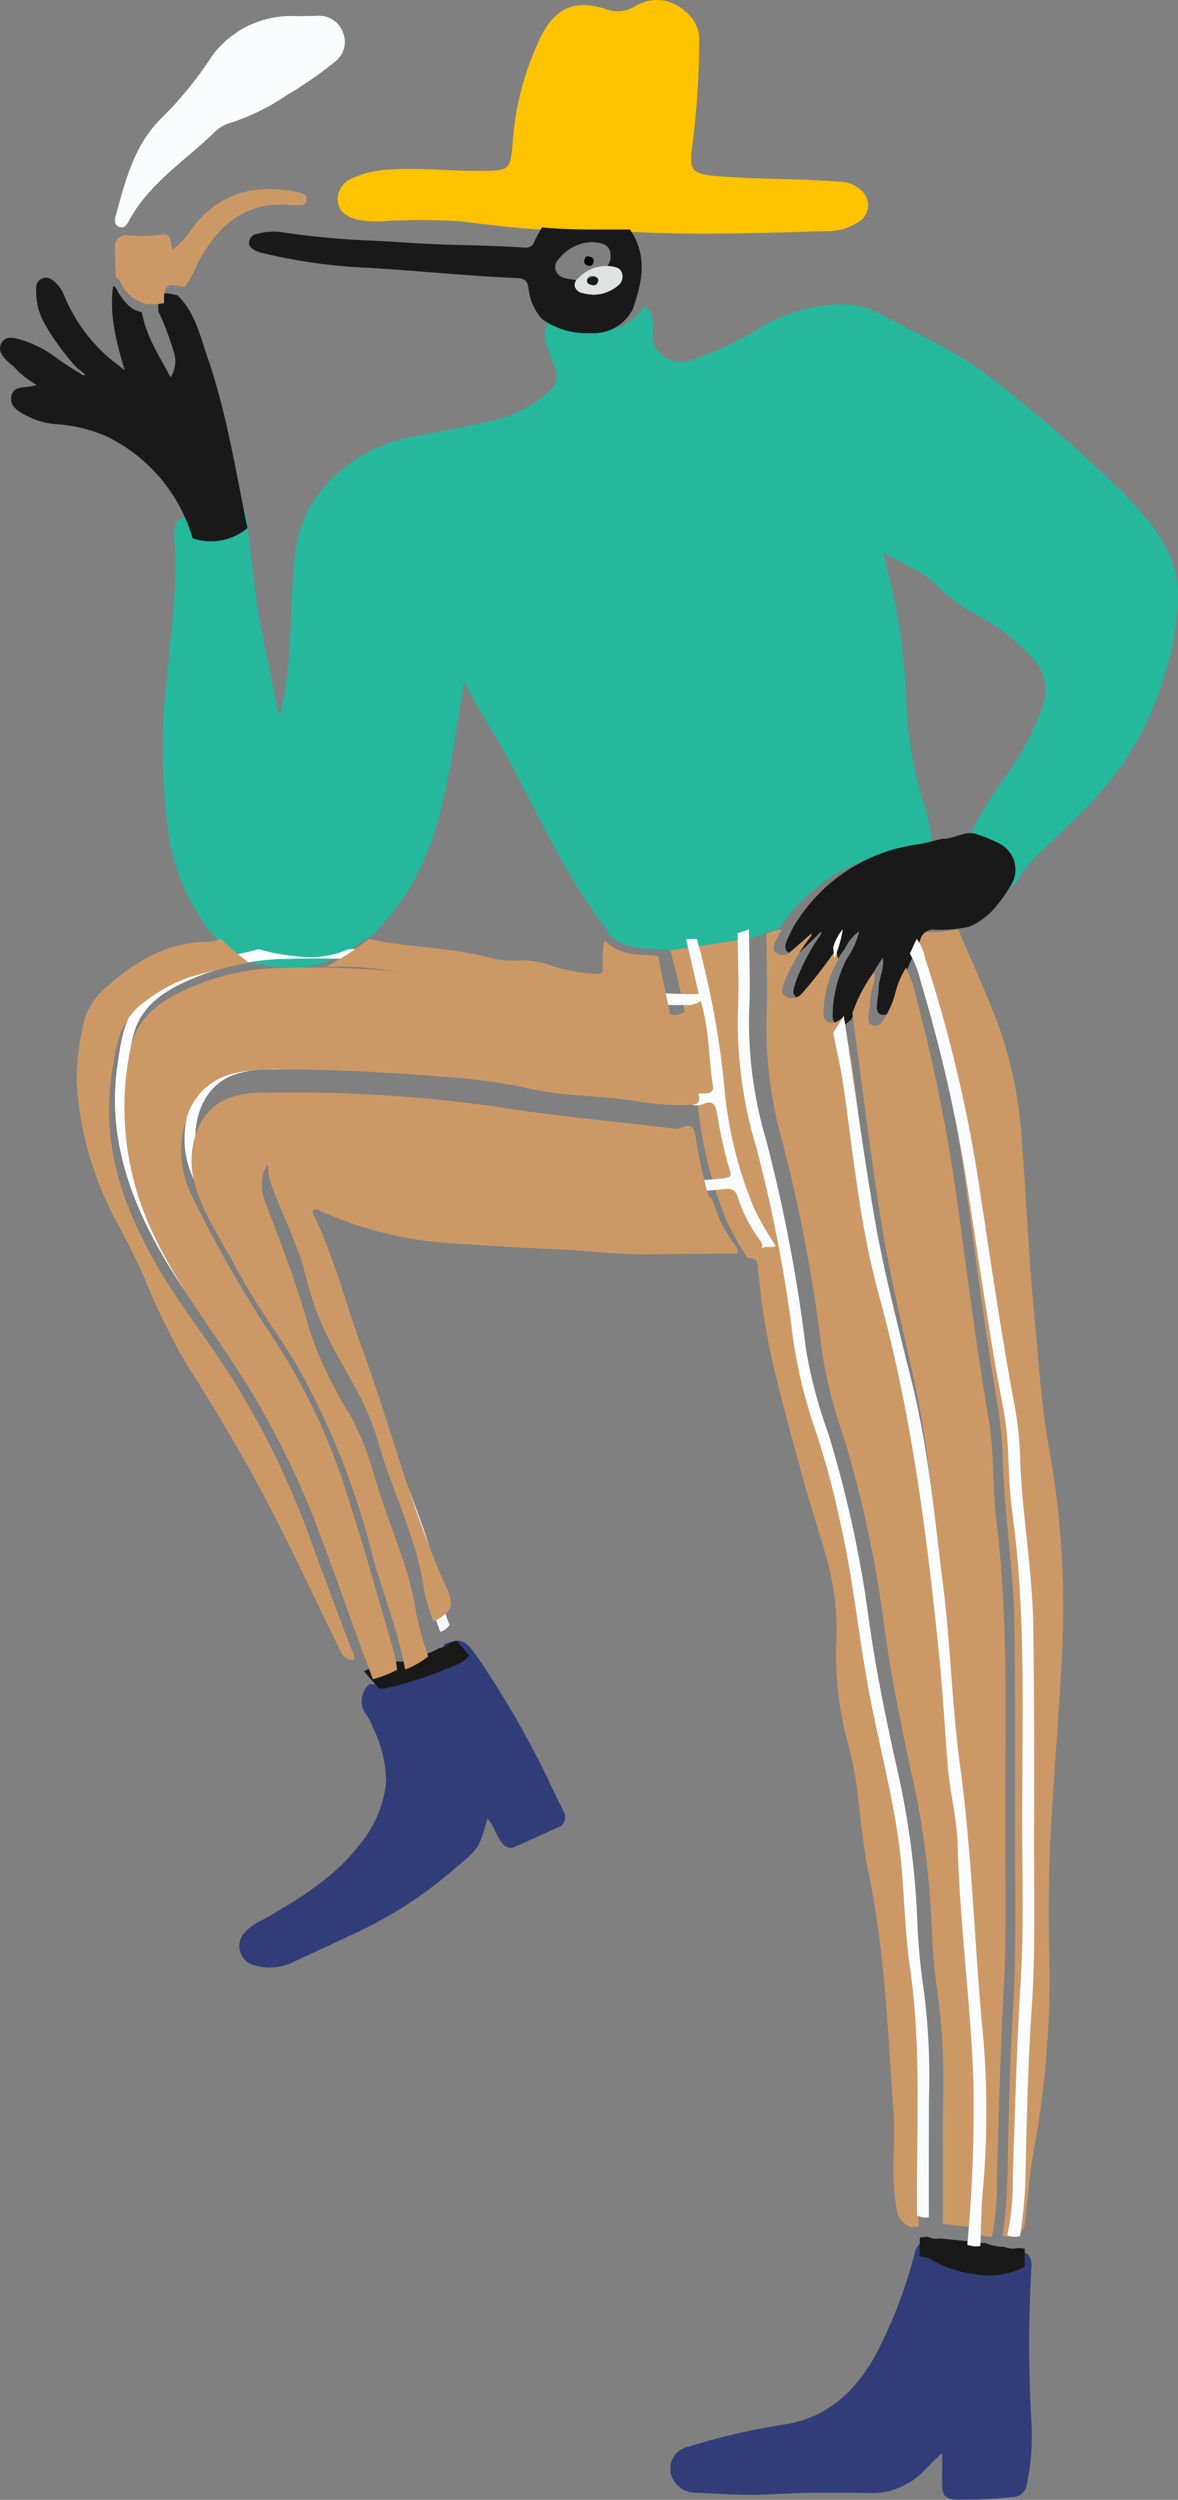 <svg xmlns="http://www.w3.org/2000/svg" xmlns:xlink="http://www.w3.org/1999/xlink" width="109" height="231.242" viewBox="0 0 109 231.242">
  <rect x="0" y="0" width="109" height="231.242" fill="#808080" stroke="none"/>
  <defs>
    <style>
      .cls-1 {
        fill: none;
      }

      .cls-2 {
        fill: #25b89d;
      }

      .cls-3 {
        fill: #c96;
      }

      .cls-4 {
        clip-path: url(#clip-path);
      }

      .cls-5 {
        fill: #ffc300;
      }

      .cls-6 {
        clip-path: url(#clip-path-2);
      }

      .cls-7 {
        fill: #303d78;
      }

      .cls-8 {
        fill: #fbfcfd;
      }

      .cls-9 {
        clip-path: url(#clip-path-3);
      }

      .cls-10 {
        fill: #191919;
      }

      .cls-11 {
        fill: #fff;
      }

      .cls-12 {
        fill: #dfe2e1;
      }

      .cls-13 {
        fill: #040404;
      }
    </style>
    <clipPath id="clip-path">
      <path id="Clip_6" data-name="Clip 6" class="cls-1" d="M0,0H49.079V21.613H0Z" transform="translate(0.237 0.303)"/>
    </clipPath>
    <clipPath id="clip-path-2">
      <path id="Clip_9" data-name="Clip 9" class="cls-1" d="M0,0H33.424V24.08H0Z" transform="translate(0.011 0.255)"/>
    </clipPath>
    <clipPath id="clip-path-3">
      <path id="Clip_20" data-name="Clip 20" class="cls-1" d="M0,0H22.9V24.394H0Z" transform="translate(0 0.212)"/>
    </clipPath>
  </defs>
  <g id="_6" data-name="6" transform="translate(0 -0.991)">
    <path id="Fill_1" data-name="Fill 1" class="cls-2" d="M4.738,58.445A19.251,19.251,0,0,1,.588,49.35a57.4,57.4,0,0,1-.178-15.1c.375-4.142.958-8.272.675-12.454-.053-.787-.2-1.689.781-2.132a5.429,5.429,0,0,0,5.064-.916c.6.051.751.434.82.974.443,3.448.681,6.924,1.37,10.339q.777,3.853,1.573,7.711c.339-.036.228-.343.278-.547.925-3.743.792-7.582,1.042-11.387.065-.985.142-1.971.255-2.952.66-5.732,5.709-9.643,10.628-10.611,2.836-.558,5.7-.985,8.491-1.762a11.169,11.169,0,0,0,4.321-2.439,1.84,1.84,0,0,0,.578-2.214c-.261-.628-.473-1.276-.7-1.916A2.6,2.6,0,0,1,36.11,1.01a7.209,7.209,0,0,0,4.416,1.282,4.131,4.131,0,0,0,4-2.123c.766.338.776,1.024.831,1.721.048.6-.213,1.2.067,1.811a2.79,2.79,0,0,0,3.721,1.353,28.133,28.133,0,0,0,5.917-2.76A14.779,14.779,0,0,1,61.575.075a7.729,7.729,0,0,1,4.589.7c3.881,2.047,7.921,3.863,11.317,6.7A134.259,134.259,0,0,1,88.93,17.506c2.385,2.5,4.735,5.128,4.977,8.917a24.327,24.327,0,0,1-1.372,8.329,27.665,27.665,0,0,1-5.79,10.376c-1.656,1.937-3.6,3.629-5.409,5.431a12.684,12.684,0,0,0-2.276,2.747,1.014,1.014,0,0,1-1.183.572,2.521,2.521,0,0,0-1.312-3.521,16.649,16.649,0,0,0-2.175-.821,51.386,51.386,0,0,1,3.3-5.511,24.634,24.634,0,0,0,3.556-6.411,4.374,4.374,0,0,0-.681-4.806,19.662,19.662,0,0,0-4.573-3.725,16.428,16.428,0,0,1-4.262-2.963c-1.38-1.532-3.291-2.049-5.062-3.2.078.424.1.658.165.882A55.268,55.268,0,0,1,68.8,37.126a35.685,35.685,0,0,0,1.453,8.556,15.983,15.983,0,0,1,.914,4.291c-.8.171-1.585.4-2.39.506a16.357,16.357,0,0,0-11.823,7.344,4.145,4.145,0,0,0-1.4.43l-1.009.373-7.175,1.061-.983.026c-1.732-.165-3.555.012-4.972-1.331-.851-1.23-1.738-2.436-2.546-3.693-3.377-5.251-5.771-11.05-9.067-16.347-.667-1.072-1.225-2.211-1.908-3.452-.755,4.321-1.257,8.485-2.354,12.535a27.99,27.99,0,0,1-2.864,6.861,32.471,32.471,0,0,1-3.164,3.959,25.6,25.6,0,0,1-4.021,2.412,8.515,8.515,0,0,1-4.473.674,19.084,19.084,0,0,1-3.7-.684,18.769,18.769,0,0,1-2.575-2.2" transform="translate(15.065 29.147)"/>
    <path id="Fill_3" data-name="Fill 3" class="cls-3" d="M4.465,0C5.708,2.927,7.039,5.819,8.172,8.789a38.5,38.5,0,0,1,2.18,10.723c.423,5.242.624,10.5,1.12,15.734.413,4.359.675,8.748,1.455,13.046a83.327,83.327,0,0,1,1.134,19.062c-.263,5.317-.728,10.629-1.014,15.949-.225,4.176-.253,8.359-.128,12.531a87.738,87.738,0,0,1-1.527,17.507c-.346,2.019-.472,4.077-.716,6.115a1.47,1.47,0,0,1-1.565,1.49l-.529-.074a48.527,48.527,0,0,0,.474-6.9c.1-4.753.212-9.5.5-14.25.33-5.46.174-10.933.19-16.4.018-6.282.018-12.565-.066-18.848-.068-5.106-.907-10.14-1.081-15.23a36.58,36.58,0,0,0-.422-4.865c-1.1-6.456-1.934-12.953-2.835-19.437A143.7,143.7,0,0,0,.7,2.767,4.5,4.5,0,0,0,0,.992,1.224,1.224,0,0,1,1.294.252,13.528,13.528,0,0,0,4.465,0" transform="translate(84.187 86.952)"/>
    <g id="Group_7" data-name="Group 7" transform="translate(31.016 0.689)">
      <path id="Clip_6-2" data-name="Clip 6" class="cls-1" d="M0,0H49.079V21.613H0Z" transform="translate(0.237 0.303)"/>
      <g id="Group_7-2" data-name="Group 7" class="cls-4">
        <path id="Fill_5" data-name="Fill 5" class="cls-5" d="M19.664,21.268c-2.8-.1-5.58-.469-8.363-.8a56.611,56.611,0,0,0-6.787-.027A9.089,9.089,0,0,1,1.7,20.292C.793,20.009.072,19.607,0,18.544a2.116,2.116,0,0,1,1.458-2.109,9.54,9.54,0,0,1,3.446-.756c2.742-.163,5.474.142,8.213.123,2.816-.019,2.854,0,3.085-2.824a26.634,26.634,0,0,1,2.237-8.826c.1-.216.189-.435.294-.647C20.107.737,21.827-.073,24.772.822A3.023,3.023,0,0,0,27.491.589a3.832,3.832,0,0,1,4.7.5,3.241,3.241,0,0,1,1.255,2.654,79.759,79.759,0,0,1-.586,9.335c-.382,2.779-.254,3.022,2.557,3.237,2.761.211,5.536.222,8.3.333.979.039,1.957.1,2.934.177a2.848,2.848,0,0,1,1.954.961,1.782,1.782,0,0,1-.286,2.656,5.179,5.179,0,0,1-2.948.935c-5.881.157-11.761.4-17.643.091-2.691-.022-5.385.058-8.071-.2" transform="translate(0.237 0.303)"/>
      </g>
    </g>
    <g id="Group_10" data-name="Group 10" transform="translate(62.033 207.898)">
      <path id="Clip_9-2" data-name="Clip 9" class="cls-1" d="M0,0H33.424V24.08H0Z" transform="translate(0.011 0.255)"/>
      <g id="Group_10-2" data-name="Group 10" class="cls-6">
        <path id="Fill_8" data-name="Fill 8" class="cls-7" d="M32.386,1.12c.9.1,1.05.721,1,1.507a124.484,124.484,0,0,0-.015,13.85,21.506,21.506,0,0,1-.41,6.156,1.352,1.352,0,0,1-1.329,1.189,46.651,46.651,0,0,1-5.145.238c-1.074-.056-1.336-.331-1.35-1.491-.01-.9,0-1.8,0-2.8-1.188.937-1.955,2.163-3.22,2.808a6.5,6.5,0,0,1-3.184.879c-1.619-.045-3.239-.028-4.859-.033-1.684-.005-3.363.085-5.045.162-2.181.1-4.375-.077-6.562-.167a2.367,2.367,0,0,1-2.243-1.76,2.081,2.081,0,0,1,1.724-2.52,59.794,59.794,0,0,1,8.661-2.007c3.823-.575,6.434-2.767,8.415-6.173a43.3,43.3,0,0,0,3.77-9.7A1.562,1.562,0,0,1,23.792,0c.255.17.574.074.842.286a7.947,7.947,0,0,0,3.557,1.578,5.186,5.186,0,0,0,4.194-.743" transform="translate(0.011 0.255)"/>
      </g>
    </g>
    <path id="Fill_11" data-name="Fill 11" class="cls-3" d="M0,1.057,7.133,0c.015,2.448.148,4.9.021,7.342A42.676,42.676,0,0,0,8.819,20.027a143.571,143.571,0,0,1,3.018,16.022,47.954,47.954,0,0,0,1.991,9.558,78.836,78.836,0,0,1,2.337,8.969c1.238,5.581,1.7,11.289,2.762,16.9.8,4.239,1.829,8.432,2.41,12.718.531,3.917.476,7.881,1.013,11.782,1.058,7.693.568,15.413.631,23.123l-.651.069a1.9,1.9,0,0,1-1.392-1.736c-.592-3.015-.094-6.041-.307-9.049C20.109,101,19.846,93.6,18.319,86.314c-.59-2.816-.755-5.719-1.181-8.573a35.064,35.064,0,0,0-.853-3.879,31.007,31.007,0,0,1-.934-8.784,25.253,25.253,0,0,0-.8-7.476c-.787-2.776-1.708-5.515-2.453-8.3-1.506-5.636-3.212-11.231-3.806-17.073-.066-.642-.174-1.28-.216-1.923-.039-.608-.308-.865-.911-.746A30.665,30.665,0,0,1,5.26,26.205,38.06,38.06,0,0,1,2.492,14.764,83.475,83.475,0,0,0,0,1.057" transform="translate(62.033 87.841)"/>
    <path id="Fill_13" data-name="Fill 13" class="cls-7" d="M18.966.319C20.481-.3,20.9-.1,22.063,1.585a85.886,85.886,0,0,1,6.99,12.283c.3.636.622,1.262.924,1.9a1,1,0,0,1-.518,1.5c-1.3.608-2.607,1.186-3.912,1.775a.968.968,0,0,1-1.285-.4c-.523-.637-.668-1.505-1.306-2.192-.224.722-.385,1.327-.6,1.911-.5,1.368-1.763,2.077-2.746,2.982A39.244,39.244,0,0,1,10,27.378c-1.615.79-3.262,1.514-4.888,2.282a4.929,4.929,0,0,1-3.671.376A1.837,1.837,0,0,1,.5,26.97,5.7,5.7,0,0,1,2.221,25.78c3.336-1.908,6.616-3.9,9-7.04a10.673,10.673,0,0,0,2.355-5.673,11.792,11.792,0,0,0-1.22-5.034,4.752,4.752,0,0,0-.537-1.077A2.063,2.063,0,0,1,12.062,4c.129.014.274.075.384.035A23.216,23.216,0,0,0,16.86,2.032c.751-.471,1.677-.808,2.106-1.713" transform="translate(22.154 152.761)"/>
    <path id="Fill_15" data-name="Fill 15" class="cls-8" d="M53.851,0a81.615,81.615,0,0,1,2.536,13.659,37.274,37.274,0,0,0,2.818,11.4A30.394,30.394,0,0,0,61.146,28.4c-.409.228-.908-.039-1.309.233.161-.379-.076-.662-.269-.93a13.051,13.051,0,0,1-1.93-3.8c-.219-.71-.646-.857-1.322-.758a33.077,33.077,0,0,1-9.164-.227,70.911,70.911,0,0,1-8.254-1.2c-2.625-.666-5.313-1.008-7.9-1.928a32.6,32.6,0,0,0-12.386-1.81c-2.89.121-4,1.638-3.008,4.283,1.077,2.886,2.533,5.627,3.265,8.646a27.159,27.159,0,0,0,1.65,4.8c1.221,2.7,2.913,5.148,4.126,7.845.867,1.927,1.332,3.986,2.046,5.963,1.268,3.506,2.755,6.944,3.33,10.661a16.187,16.187,0,0,0,.954,3.318c-.267.232-.482.537-.874.588a25.078,25.078,0,0,1-1.279-4.7,28.636,28.636,0,0,0-1.239-4.5c-.877-2.46-1.873-4.879-2.622-7.385A26.477,26.477,0,0,0,22.6,41.767c-1.461-2.531-3.077-5.031-3.874-7.847a121.287,121.287,0,0,0-4.193-11.665c-.99-2.494.069-4.454,2.709-5.109a6.767,6.767,0,0,1,1.64-.16c1.414,0,2.827.05,4.241.087a29.173,29.173,0,0,1,8.248,1.781c2.7.88,5.484,1.266,8.208,1.956a77.079,77.079,0,0,0,7.756,1.1,30.6,30.6,0,0,0,9.058.222c.473-.071.689-.162.515-.678a38.151,38.151,0,0,1-1.145-5.052c-.16-.826-.222-1.636-1.453-1.078a2.081,2.081,0,0,1-1.025.013c-5.534-.667-11.09-1.094-16.608-1.97a143.691,143.691,0,0,0-22.064-1.3,9.554,9.554,0,0,0-3.854.6c-3.139,1.35-3.686,5.091-3.118,7.375C8.4,23.111,10.322,25.665,11.8,28.4c1.845,3.411,4.373,6.423,6.278,9.8a68.319,68.319,0,0,1,6.554,16.091c.982,3.7,2.561,7.23,3.255,11.011a1.212,1.212,0,0,1-1.074.263,11.208,11.208,0,0,0-.243-1.4c-1.409-4.639-2.744-9.3-4.281-13.9a55.824,55.824,0,0,0-7.115-14.732A108.641,108.641,0,0,1,7.456,22.578a8.806,8.806,0,0,1-.565-6.9,5.875,5.875,0,0,1,4.561-4.257,18.179,18.179,0,0,1,4.215-.386c5,.084,9.993.254,14.975.669a60.05,60.05,0,0,1,7.7.9,34.52,34.52,0,0,0,5.2.8c2.035.119,4.057.276,6.071.575a24.235,24.235,0,0,0,4.947.315c.446-.026.875-.076.769-.749-.407-2.572-.319-5.213-1.137-7.807a2.093,2.093,0,0,1-1.441.375,31.012,31.012,0,0,1-5.77-.4c-2.453-.353-4.862-.9-7.272-1.5A94.308,94.308,0,0,0,27.684,2.247a96.29,96.29,0,0,0-11.672-.4,23.332,23.332,0,0,0-9.229,2C4.32,4.93,2.176,6.416,1.6,9.345A25.691,25.691,0,0,0,3.9,26.236c2.211,4.452,5.326,8.3,8.055,12.408a75.682,75.682,0,0,1,7.4,14.171c1.78,4.513,3.395,9.094,5.176,13.61l-.366.267-.747.006a2.135,2.135,0,0,0-.3-1.063c-1.3-3.462-2.654-6.909-3.924-10.384a79.4,79.4,0,0,0-7.267-14.8c-2.252-3.61-4.987-6.908-7.16-10.566C1.436,24.279-.732,18.381.229,11.71c.387-2.686.72-5.332,3.24-7.064A15.043,15.043,0,0,1,7.816,2.335c1.819-.515,3.668-.926,5.5-1.382a19.623,19.623,0,0,0,3.744.679A8.765,8.765,0,0,0,21.59.963c3.954-.242,7.809.632,11.709,1a47.691,47.691,0,0,1,7.178,1.407A51.327,51.327,0,0,0,54.021,5.109L52.856.026,53.851,0" transform="translate(10.634 87.841)"/>
    <path id="Fill_17" data-name="Fill 17" class="cls-3" d="M15.3,44.466a15.844,15.844,0,0,1-.928-3.239c-.559-3.628-2.006-6.985-3.239-10.407-.7-1.93-1.147-3.94-1.991-5.821-1.18-2.633-2.826-5.025-4.014-7.658A26.586,26.586,0,0,1,3.52,12.653C2.808,9.706,1.392,7.029.344,4.213-.617,1.631.459.149,3.27.031A31.616,31.616,0,0,1,15.319,1.8C17.834,2.7,20.449,3.03,23,3.68a68.685,68.685,0,0,0,8.03,1.175,32.076,32.076,0,0,0,8.914.222c.658-.1,1.073.046,1.286.74a12.759,12.759,0,0,0,1.878,3.712c.188.261.418.538.262.907-2.549.019-5.1.013-7.646.064-3.357.068-6.683-.407-10.029-.517-2.509-.083-5.012-.272-7.516-.439A35.239,35.239,0,0,1,4.878,6.52c-.2-.1-.431-.3-.647-.141-.26.186-.041.415.054.615,1.888,4,2.972,8.274,4.478,12.4,2.662,7.3,4.537,14.871,7.754,21.982.681,1.5.528,2.009-.713,2.83l-.507.255" transform="translate(24.813 106.517)"/>
    <g id="Group_21" data-name="Group 21" transform="translate(0 26.479)">
      <path id="Clip_20-2" data-name="Clip 20" class="cls-1" d="M0,0H22.9V24.394H0Z" transform="translate(0 0.212)"/>
      <g id="Group_21-2" data-name="Group 21" class="cls-9">
        <path id="Fill_19" data-name="Fill 19" class="cls-10" d="M22.9,23.149a5.294,5.294,0,0,1-5.071.948,15.231,15.231,0,0,0-7.882-9.392A13.694,13.694,0,0,0,5.1,13.534a7.368,7.368,0,0,1-3.172-1.073c-.548-.343-1.033-.775-.878-1.523.168-.812.874-.77,1.471-.856a3.274,3.274,0,0,0,.868-.173A8.51,8.51,0,0,1,1.229,8.166c-.131-.112-.277-.207-.4-.323C.3,7.357-.264,6.772.136,6.033s1.2-.477,1.844-.293A10.335,10.335,0,0,1,5.254,7.432c.553.407,1.141.764,1.712,1.143l.247.135.375.256c.08.02.211.082.232.055.076-.1,0-.169-.1-.2l-.337-.3-.237-.164A22.5,22.5,0,0,1,4.129,4.246a6.039,6.039,0,0,1-.781-3.235A.915.915,0,0,1,4.842.2a3.242,3.242,0,0,1,1.111,1.48A15.419,15.419,0,0,0,10.3,7.587c.328.244.647.5,1.244.962-.827-2.734-1.435-5.2-1.078-7.782.354.095.378.467.552.711.548.768,1.083,1.546,2.1,1.682.39,2.211,1.593,4.014,2.666,6.045a2.75,2.75,0,0,0,.281-2.4,27.477,27.477,0,0,0-1.412-3.722c-.068-1.673.177-1.874,1.775-1.462,1.6,1.547,2.065,3.674,2.764,5.7C20.969,12.466,21.8,17.84,22.9,23.149" transform="translate(0 0.212)"/>
      </g>
    </g>
    <path id="Fill_22" data-name="Fill 22" class="cls-3" d="M15.906,2.146C14.127,2.594,12.335,3,10.572,3.5A14.517,14.517,0,0,0,6.36,5.771c-2.441,1.7-2.764,4.3-3.139,6.935-.932,6.549,1.17,12.34,4.4,17.849,2.106,3.591,4.757,6.829,6.939,10.373A78.354,78.354,0,0,1,21.6,55.454c1.23,3.412,2.538,6.795,3.8,10.194a2.117,2.117,0,0,1,.286,1.043c-.788.077-1.1-.44-1.392-1.047-1.911-3.952-3.795-7.918-5.772-11.837-2.518-4.99-5.379-9.788-8.368-14.513a58.368,58.368,0,0,1-3.818-7.787c-.726-1.647-1.516-3.253-2.358-4.838A31.016,31.016,0,0,1,.012,13.316,21.99,21.99,0,0,1,.725,7.5,6.269,6.269,0,0,1,2.91,4.335C5.557,1.973,8.519.276,12.22.261A5.406,5.406,0,0,0,13.381,0a18.371,18.371,0,0,0,2.525,2.146" transform="translate(7.089 87.841)"/>
    <path id="Fill_24" data-name="Fill 24" class="cls-10" d="M16.967,8.668a12.7,12.7,0,0,1-3.142.265,1.2,1.2,0,0,0-1.283.776l-.558,1.426a8.66,8.66,0,0,0-1.037,2.623,9.2,9.2,0,0,1-1.2,2.674.749.749,0,0,1-.871.341c-.409-.133-.431-.5-.4-.866.041-.531.152-1.058.163-1.588.021-.943.554-1.8.375-2.793a15.347,15.347,0,0,0-2.031,4.063L6.1,17.235c-.386.317-.759.744-1.3.456-.568-.3-.4-.9-.4-1.409a11.946,11.946,0,0,1,1.264-4.618,7.72,7.72,0,0,0,1.169-2.58A3.988,3.988,0,0,0,5.5,10.716c-.124.164-.246.33-.372.494a44.161,44.161,0,0,1-2.638,3.723,1.058,1.058,0,0,1-1.439.274C.536,14.857.8,14.32.93,13.855A18.512,18.512,0,0,1,2.964,9.848c.147-.266.423-.5.362-.745-.6.574-1.205,1.169-1.822,1.756A.9.9,0,0,1,.24,11c-.39-.316-.227-.774-.053-1.17S.552,9.078.736,8.7A15.746,15.746,0,0,1,12.187,1.048C12.966.937,13.73.7,14.5.521c1.067.058,2.026-.753,3.123-.455a15.386,15.386,0,0,1,2.107.856A2.708,2.708,0,0,1,21,4.591c-1.015,1.738-2.156,3.333-4.035,4.076" transform="translate(72.667 78.059)"/>
    <path id="Fill_26" data-name="Fill 26" class="cls-10" d="M31.764,9.782h0c-.084,0-.169,0-.256-.006a7.042,7.042,0,0,1-4.42-1.327,5.1,5.1,0,0,1-1.229-2.842c-.092-.643-.356-.893-.974-.92-2.755-.122-5.55-.341-8.253-.553-1.81-.142-3.68-.289-5.522-.4A50.773,50.773,0,0,1,1.3,2.377a3.533,3.533,0,0,1-.771-.268C.228,1.944-.073,1.72.016,1.3A.861.861,0,0,1,.7.6,6.538,6.538,0,0,1,2.289.385a4.607,4.607,0,0,1,.748.06,78.812,78.812,0,0,0,8.529.78c1.044.057,2.124.116,3.185.191,1.772.124,3.574.173,5.317.22,1.774.048,3.608.1,5.409.227.045,0,.088,0,.128,0a.787.787,0,0,0,.808-.58,8.44,8.44,0,0,1,.472-.9c.073-.127.149-.258.221-.39,1.9.186,3.755.2,5.809.2h.99c.521,0,.948,0,1.343,0,1.742,2.5,1.046,5.118.257,7.373A4.067,4.067,0,0,1,31.764,9.782Zm-.09-8.428a4.046,4.046,0,0,0-3.031,1.585,1.029,1.029,0,0,0-.286.97,1.134,1.134,0,0,0,.8.751,4.883,4.883,0,0,0,.811.159c.1.014.2.027.29.043A3.888,3.888,0,0,0,33.025,3.71a1.512,1.512,0,0,0,.356-1.562c-.182-.547-.639-.664-1.131-.745A3.624,3.624,0,0,0,31.674,1.355Z" transform="translate(23.041 22.032)"/>
    <path id="Fill_28" data-name="Fill 28" class="cls-8" d="M17.216,0c.454,0,.907,0,1.361,0a2.35,2.35,0,0,1,2.529,1.547,2.282,2.282,0,0,1-.746,2.69A37.847,37.847,0,0,1,15.84,7.37a20.3,20.3,0,0,1-5.327,2.576,3.269,3.269,0,0,0-1.386.9c-2.738,2.607-6.022,4.71-7.861,8.157-.178.333-.42.7-.891.5-.442-.19-.414-.636-.314-.992.941-3.357,1.729-6.728,4.5-9.31A34.349,34.349,0,0,0,8.949,3.758a9.048,9.048,0,0,1,6.7-3.731c.519-.05,1.046-.007,1.569-.007Z" transform="translate(10.634 2.467)"/>
    <path id="Fill_30" data-name="Fill 30" class="cls-3" d="M2.917,10.626a3.4,3.4,0,0,1-2.241-1.7C.49,8.68.464,8.3.087,8.209.056,7.281,0,6.355,0,5.428A1.033,1.033,0,0,1,1.244,4.29,14.4,14.4,0,0,0,4.29,4.22c.995-.152.834.756,1.044,1.405A7.49,7.49,0,0,0,7.126,3.647C9.585.4,12.869-.523,16.785.266c.425.086.959.147.938.7-.022.609-.573.521-1,.535a1.626,1.626,0,0,1-.218,0C12.04,1.018,9.429,3.409,7.589,7.01a9.644,9.644,0,0,1-1.14,2.064c-1.706-.417-1.967-.213-1.894,1.477a5.559,5.559,0,0,1-1.637.075" transform="translate(10.634 18.475)"/>
    <path id="Fill_32" data-name="Fill 32" class="cls-10" d="M.04.064.775,0A2.049,2.049,0,0,0,1.956.156l2.8.287A2.781,2.781,0,0,0,6.015.556a5.373,5.373,0,0,0,1.9.387,1.807,1.807,0,0,0,1.221.085l.607.068q0,.838.006,1.677a7.219,7.219,0,0,1-4.758.664A10.344,10.344,0,0,1,.954,2.027c-.3-.189-.665-.1-.954-.255Q.02.918.04.064" transform="translate(85.073 207.898)"/>
    <path id="Fill_34" data-name="Fill 34" class="cls-10" d="M7.976.214,8.585,0,9.748,1.364C9.229,2.111,8.106,2.389,7.2,2.779A35.676,35.676,0,0,1,1.847,4.435a1.678,1.678,0,0,1-.465-.029L0,2.829.429,2.61a15.479,15.479,0,0,0,2.674-.7,1.892,1.892,0,0,0,1.257-.215,11.1,11.1,0,0,0,2.592-1A2.205,2.205,0,0,0,7.976.214" transform="translate(33.675 152.761)"/>
    <path id="Fill_36" data-name="Fill 36" class="cls-3" d="M18.911,120.057l-2.548-.312c0-3.631-.005-7.261.009-10.892a64.143,64.143,0,0,0-.44-9.953,59.927,59.927,0,0,1-.626-6.888,78.282,78.282,0,0,0-1.847-13.906c-1.008-4.614-1.941-9.235-2.571-13.91A107.677,107.677,0,0,0,7.242,47.19,46.1,46.1,0,0,1,5.2,39.316a148.708,148.708,0,0,0-3.626-19.4A39.162,39.162,0,0,1,.036,8.057C.166,5.52.036,2.971.023.427A4.325,4.325,0,0,1,1.457,0c-.194.357-.4.708-.579,1.073s-.356.813.056,1.115a1.017,1.017,0,0,0,1.335-.133C2.92,1.5,3.563.929,4.191.381c.065.234-.227.457-.382.71A17.087,17.087,0,0,0,1.662,4.911c-.133.443-.416.955.13,1.288a1.2,1.2,0,0,0,1.519-.261A42.26,42.26,0,0,0,6.1,2.389c.133-.156.262-.314.392-.47l.163.9a10.544,10.544,0,0,0-1.334,4.4c0,.481-.176,1.056.423,1.343.575.274.969-.133,1.376-.434.3,1.633.673,3.256.9,4.9C8.9,19.478,9.47,25.987,11.126,32.3c2.856,10.882,4.206,21.973,5.286,33.112.337,3.474.514,6.963.783,10.444.19,2.467.812,4.888.873,7.369.18,7.254,1.136,14.46,1.383,21.714a143.98,143.98,0,0,1-.54,15.121" transform="translate(70.894 86.952)"/>
    <path id="Fill_38" data-name="Fill 38" class="cls-8" d="M1.067,0c.014,2.54.147,5.086.013,7.619A38.394,38.394,0,0,0,2.644,19.461,145.938,145.938,0,0,1,6.337,38.829a45.306,45.306,0,0,0,2.082,7.862,105.7,105.7,0,0,1,3.713,16.981c.642,4.668,1.591,9.283,2.618,13.889A76.694,76.694,0,0,1,16.63,91.446a58.71,58.71,0,0,0,.638,6.878,62.761,62.761,0,0,1,.448,9.937c-.014,3.625-.007,7.25-.008,10.875a1.656,1.656,0,0,1-1.095-.168c-.066-7.678.448-15.365-.66-23.026-.562-3.885-.5-7.833-1.061-11.733-.609-4.269-1.684-8.443-2.524-12.665-1.112-5.587-1.6-11.271-2.893-16.828a75.41,75.41,0,0,0-2.448-8.932,45.718,45.718,0,0,1-2.085-9.517,136.7,136.7,0,0,0-3.16-15.954A40.541,40.541,0,0,1,.038,7.681C.171,5.251.033,2.808.016.37Z" transform="translate(68.236 86.952)"/>
    <path id="Fill_40" data-name="Fill 40" class="cls-3" d="M4,0c3.706.85,7.541.723,11.224,1.76a9.022,9.022,0,0,0,2.725.225,8.259,8.259,0,0,1,3.18.579,15.993,15.993,0,0,0,4,.667c.424.047.524-.149.512-.568A9.1,9.1,0,0,1,25.807.148c1.411,1.449,3.226,1.258,4.95,1.436L31.9,7.108A45.99,45.99,0,0,1,18.58,5.219,43.033,43.033,0,0,0,11.519,3.69C7.682,3.288,3.889,2.338,0,2.6A25.17,25.17,0,0,0,4,0" transform="translate(30.13 87.841)"/>
    <path id="Fill_42" data-name="Fill 42" class="cls-8" d="M10.2,119.988a1.581,1.581,0,0,1-1.184-.092,22.707,22.707,0,0,0,.505-5.366c.211-6.045.367-12.092.737-18.132.287-4.687.153-9.381.136-14.071-.035-9.783.421-19.579-.925-29.331-.432-3.133-.2-6.328-.805-9.447-1.23-6.394-2.13-12.832-3.134-19.255a141.3,141.3,0,0,0-4.5-20.256A9.669,9.669,0,0,0,0,1.362L.627,0a4.236,4.236,0,0,1,.782,1.776,131.168,131.168,0,0,1,5.175,22.2c1,6.49,1.937,12.993,3.16,19.455a32.969,32.969,0,0,1,.47,4.87c.194,5.095,1.13,10.133,1.205,15.244.093,6.289.094,12.577.074,18.865-.017,5.472.157,10.949-.212,16.415-.32,4.752-.443,9.5-.557,14.262a43.653,43.653,0,0,1-.528,6.9" transform="translate(84.187 87.841)"/>
    <path id="Fill_44" data-name="Fill 44" class="cls-3" d="M25.221,64.935a9.773,9.773,0,0,1-2.239.874c-1.745-4.6-3.327-9.268-5.071-13.866a78.267,78.267,0,0,0-7.247-14.437C7.99,33.324,4.937,29.4,2.771,24.863A27.1,27.1,0,0,1,.512,7.655c.565-2.984,2.667-4.5,5.08-5.6A22.122,22.122,0,0,1,14.634.013a90.7,90.7,0,0,1,11.437.41,89.1,89.1,0,0,1,11.778,2,70.537,70.537,0,0,0,7.126,1.528,29.249,29.249,0,0,0,5.654.4,1.991,1.991,0,0,0,1.412-.381c.8,2.643.715,5.334,1.114,7.954.1.686-.316.737-.753.763a22.877,22.877,0,0,1-4.847-.32c-1.974-.3-3.955-.464-5.949-.585a32.593,32.593,0,0,1-5.092-.814,56.68,56.68,0,0,0-7.543-.918c-4.882-.423-9.776-.6-14.673-.682a17.183,17.183,0,0,0-4.13.393A5.854,5.854,0,0,0,5.7,14.1a9.293,9.293,0,0,0,.554,7.035,111.739,111.739,0,0,0,7.566,13.205,57.882,57.882,0,0,1,6.971,15.009c1.505,4.684,2.814,9.435,4.194,14.161a11.7,11.7,0,0,1,.238,1.422" transform="translate(11.52 90.509)"/>
    <path id="Fill_46" data-name="Fill 46" class="cls-3" d="M21.9,52.136a7.7,7.7,0,0,1-2.14,1.223c-.67-3.791-2.2-7.327-3.145-11.037a69.951,69.951,0,0,0-6.333-16.128C8.441,22.81,6,19.791,4.215,16.372,2.783,13.627.927,11.066.19,7.992-.358,5.7.171,1.952,3.2.6A8.941,8.941,0,0,1,6.928,0a133.919,133.919,0,0,1,21.32,1.3c5.331.879,10.7,1.306,16.047,1.975a1.945,1.945,0,0,0,.991-.013c1.19-.56,1.249.252,1.4,1.081A39.524,39.524,0,0,0,47.8,9.409c.169.517-.04.609-.5.68a28.51,28.51,0,0,1-8.752-.223A71.875,71.875,0,0,1,31.051,8.76C28.419,8.068,25.73,7.681,23.12,6.8a27.322,27.322,0,0,0-7.97-1.785c-1.366-.037-2.732-.082-4.1-.086a6.312,6.312,0,0,0-1.585.16c-2.551.657-3.574,2.621-2.617,5.121C8.326,14.062,9.81,17.9,10.9,21.9a36.226,36.226,0,0,0,3.744,7.866,27.092,27.092,0,0,1,2.287,5.74c.723,2.513,1.685,4.937,2.533,7.4a29.513,29.513,0,0,1,1.2,4.514A25.881,25.881,0,0,0,21.9,52.136" transform="translate(17.724 102.07)"/>
    <path id="Fill_48" data-name="Fill 48" class="cls-3" d="M4.967,0a10.319,10.319,0,0,1,.91,2.65A154.719,154.719,0,0,1,9.844,22.71c.886,6.36,1.681,12.737,2.766,19.069.53,3.089.329,6.253.711,9.356,1.188,9.658.786,19.36.816,29.048.015,4.644.133,9.293-.12,13.935-.327,5.982-.465,11.971-.651,17.957a25.169,25.169,0,0,1-.446,5.314,3.808,3.808,0,0,1-1.625-.416c.072-1.782.064-3.571.23-5.343A90.462,90.462,0,0,0,11.389,96.1c-.609-7.744-.828-15.516-1.779-23.239C8.945,67.462,8.845,62,8.233,56.577,7.519,50.26,7,43.916,5.611,37.705,4.47,32.623,3.281,27.547,2.489,22.4,1.559,16.351.821,10.275,0,4.212A14.249,14.249,0,0,1,2.016.369c.177.943-.352,1.749-.372,2.642-.012.5-.122,1-.162,1.5-.027.343-.006.694.4.819a.76.76,0,0,0,.865-.322A8.5,8.5,0,0,0,3.937,2.481,7.961,7.961,0,0,1,4.967,0" transform="translate(78.87 90.509)"/>
    <path id="Fill_50" data-name="Fill 50" class="cls-8" d="M.981,0C1.9,6.119,2.724,12.251,3.763,18.353c.886,5.2,2.216,10.32,3.491,15.449,1.558,6.267,2.134,12.67,2.932,19.046.684,5.47.8,10.985,1.54,16.435,1.063,7.794,1.308,15.638,1.989,23.453a82.469,82.469,0,0,1,.153,15.672c-.185,1.788-.176,3.594-.257,5.392a2.372,2.372,0,0,1-1.207-.123,137.2,137.2,0,0,0,.569-15.145c-.26-7.265-1.265-14.482-1.454-21.748-.065-2.485-.718-4.91-.919-7.381-.283-3.487-.469-6.98-.823-10.46C8.64,47.787,7.22,36.678,4.217,25.779,2.475,19.457,1.872,12.938.944,6.48.708,4.835.318,3.209,0,1.574L.981,0" transform="translate(77.098 94.956)"/>
    <path id="Fill_52" data-name="Fill 52" class="cls-11" d="M.1,2.668q-.052-.49-.1-.981A4.266,4.266,0,0,1,.886,0,10.493,10.493,0,0,1,.1,2.668" transform="translate(77.098 86.952)"/>
    <path id="Fill_54" data-name="Fill 54" class="cls-12" d="M1.666,2.668h0c-.077-.012-.162-.022-.252-.033a4.661,4.661,0,0,1-.7-.121.914.914,0,0,1-.7-.6.734.734,0,0,1,.254-.711A3.66,3.66,0,0,1,2.886,0a3.528,3.528,0,0,1,.5.036c.408.059.819.15.976.566a1.056,1.056,0,0,1-.307,1.189A3.583,3.583,0,0,1,1.666,2.668ZM1.544.914c-.264,0-.359.216-.392.4-.059.318.216.405.479.462a.677.677,0,0,0,.14.016c.263,0,.357-.206.413-.408C2.213,1.071,1.938,1,1.7.935A.61.61,0,0,0,1.544.914Z" transform="translate(53.171 25.589)"/>
    <path id="Fill_56" data-name="Fill 56" class="cls-13" d="M.884.475C.818.758.707.948.414.873.183.814-.042.721.007.4.046.147.173-.07.469.021.684.088.908.166.884.475" transform="translate(54.057 24.7)"/>
  </g>
</svg>
